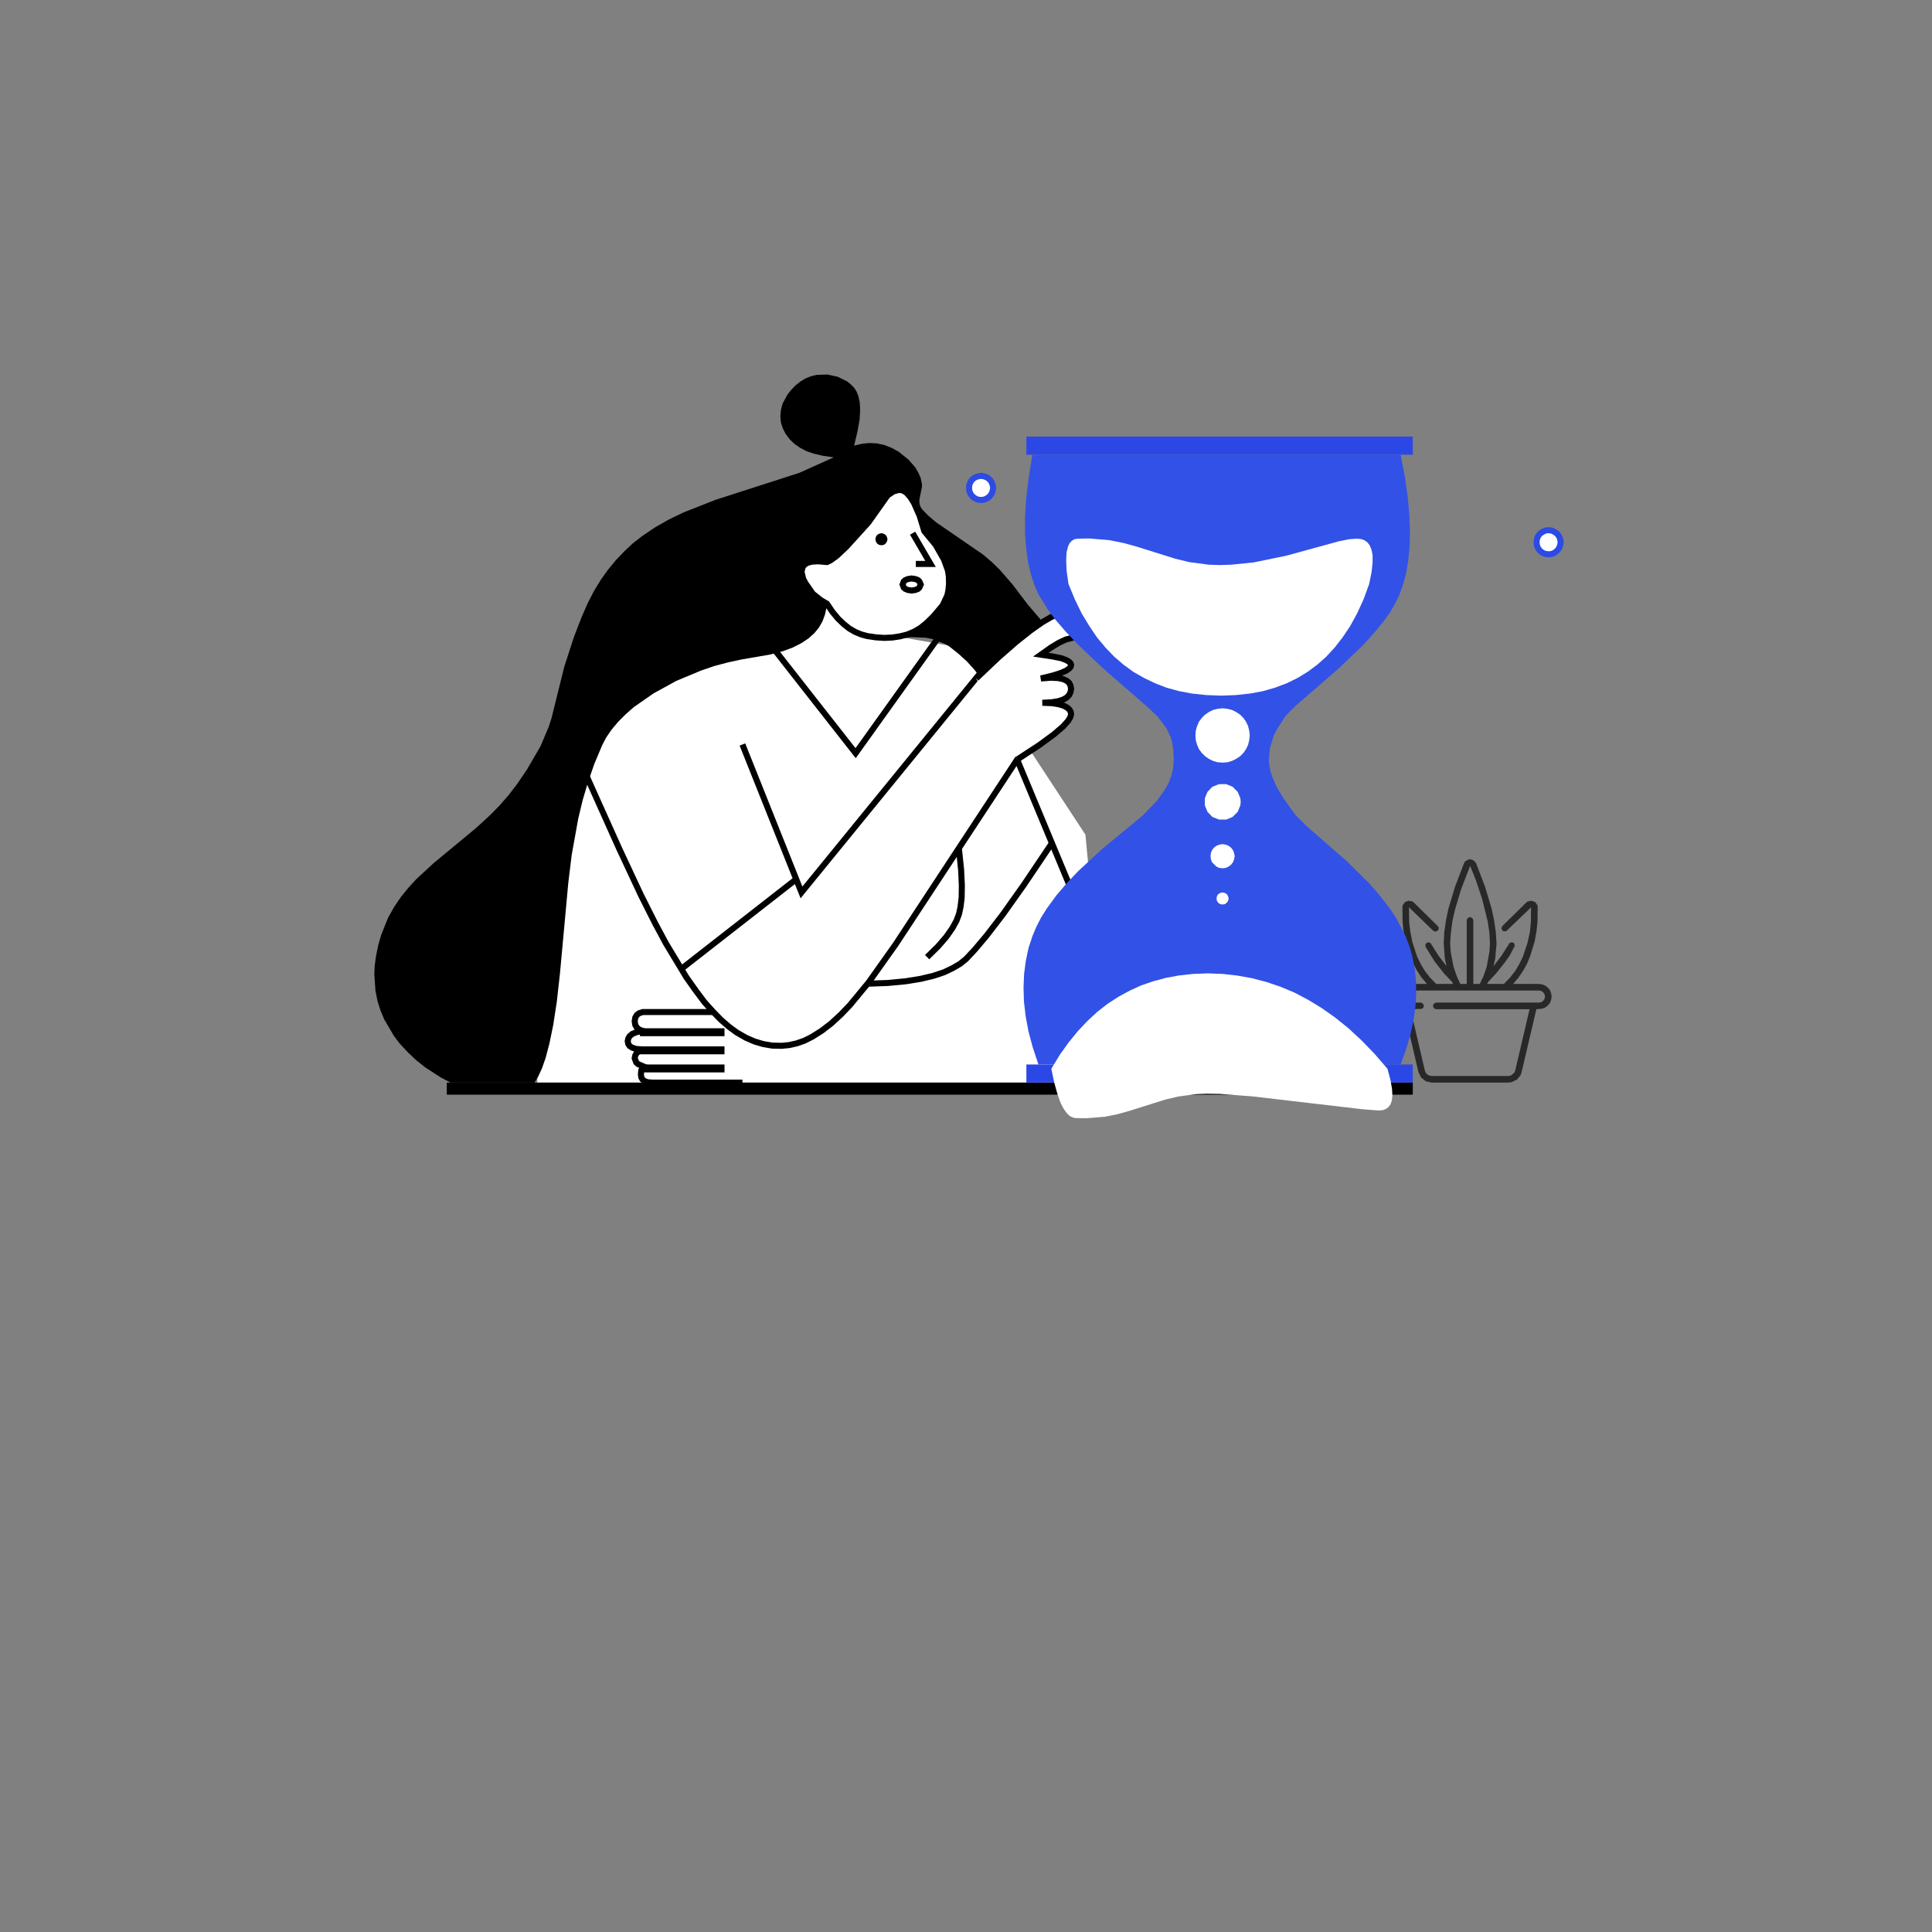 <?xml version="1.0" standalone="no"?><!DOCTYPE svg PUBLIC "-//W3C//DTD SVG 1.1//EN" "http://www.w3.org/Graphics/SVG/1.1/DTD/svg11.dtd"><svg height="1024" node-id="1" sillyvg="true" template-height="1024" template-width="1024" version="1.1" viewBox="0 0 1024 1024" width="1024" xmlns="http://www.w3.org/2000/svg" xmlns:xlink="http://www.w3.org/1999/xlink"><rect x="0" y="0" width="1024" height="1024" fill="#808080" stroke="none"/><defs node-id="43"><mask height="92.16" id="mask-2" maskUnits="userSpaceOnUse" node-id="33" width="216.924" x="539.158" y="508.248"><path d="M 742.40 544.40 L 745.30 552.60 L 747.60 560.50 L 749.20 567.90 L 750.20 575.00 L 750.60 581.80 L 750.50 588.40 L 749.90 594.70 L 748.80 600.80 L 747.20 606.70 L 745.00 612.40 L 740.00 622.00 L 736.90 626.80 L 731.70 633.60 L 726.00 640.10 L 713.90 652.10 L 692.70 670.70 L 686.80 676.50 L 680.00 686.00 L 677.00 690.90 L 674.70 695.90 L 673.50 699.40 L 672.80 702.70 L 672.50 706.00 L 673.10 712.30 L 675.10 718.70 L 676.90 722.20 L 681.40 729.20 L 686.80 734.70 L 709.40 754.20 L 722.50 766.80 L 728.60 773.50 L 734.00 780.20 L 737.20 784.80 L 739.80 789.30 L 741.80 793.60 L 743.70 799.00 L 745.30 805.00 L 746.40 811.60 L 747.10 818.80 L 747.30 826.80 L 747.00 835.60 L 746.10 845.30 L 744.60 856.00 L 742.40 867.60 L 547.20 867.60 L 545.20 855.50 L 543.90 844.50 L 543.30 834.60 L 543.30 825.80 L 543.90 817.80 L 544.90 810.70 L 546.40 804.40 L 548.20 798.70 L 550.40 793.60 L 555.60 785.20 L 559.00 780.60 L 564.70 774.00 L 571.10 767.20 L 584.60 754.40 L 607.60 734.40 L 613.20 729.20 L 618.20 722.80 L 620.60 717.80 L 621.40 714.50 L 621.90 710.90 L 622.10 706.00 L 621.80 701.60 L 620.90 697.60 L 619.50 694.00 L 617.70 690.50 L 613.30 684.40 L 605.70 676.50 L 583.90 658.50 L 571.60 647.00 L 565.50 640.60 L 559.80 633.90 L 554.70 627.00 L 551.70 622.10 L 549.20 617.30 L 547.20 612.40 L 545.10 606.00 L 543.70 599.40 L 542.80 592.50 L 542.50 585.40 L 542.70 577.90 L 543.60 570.20 L 545.10 562.00 L 547.40 553.50 L 550.40 544.40 L 742.40 544.40 Z" fill="#ffffff" fill-rule="evenodd" node-id="48" stroke="none" target-height="323.2" target-width="208.1" target-x="542.5" target-y="544.4"></path></mask></defs><g node-id="89"><path d="M 439.50 311.10 L 370.70 350.40 L 309.10 383.70 L 284.80 487.20 L 284.80 573.80 L 587.60 573.80 L 575.30 442.40 L 510.40 343.50 L 479.70 338.10 L 439.50 311.10 Z" fill="#ffffff" fill-rule="evenodd" group-id="1" id="路径-62" node-id="8" stroke="none" target-height="262.7" target-width="302.8" target-x="284.8" target-y="311.1"></path><path d="M 482.80 264.80 L 481.40 262.70 L 479.90 261.30 L 478.30 260.60 L 476.50 260.40 L 474.50 260.80 L 473.70 261.20 L 471.30 264.00 L 462.30 276.50 L 456.90 282.70 L 453.70 285.80 L 447.90 290.60 L 438.30 297.90 L 435.20 297.90 L 432.70 298.30 L 430.80 299.20 L 429.30 300.50 L 428.10 302.10 L 427.30 304.30 L 427.10 306.10 L 427.40 307.80 L 428.10 309.60 L 429.40 311.40 L 431.40 313.40 L 434.30 315.50 L 438.30 317.60 L 438.10 322.00 L 437.20 325.90 L 435.90 329.40 L 434.00 332.70 L 431.50 335.70 L 428.50 338.40 L 424.70 340.90 L 420.20 343.20 L 414.80 345.20 L 408.30 346.90 L 393.20 349.50 L 385.80 351.10 L 378.60 353.00 L 371.60 355.40 L 358.40 360.90 L 346.40 367.50 L 335.90 374.80 L 331.50 378.70 L 327.60 382.60 L 324.10 386.80 L 321.30 390.90 L 319.20 394.90 L 315.00 404.90 L 311.60 414.70 L 308.80 424.20 L 306.50 433.80 L 303.00 453.20 L 301.20 468.00 L 296.80 515.90 L 295.10 531.10 L 293.20 543.40 L 291.20 553.10 L 289.20 560.70 L 287.20 566.40 L 285.20 570.70 L 283.30 573.80 L 238.80 573.80 L 233.50 571.00 L 225.50 565.80 L 220.80 562.10 L 216.20 557.80 L 211.50 552.70 L 208.70 548.90 L 203.70 540.40 L 201.70 535.70 L 200.10 530.60 L 199.00 525.10 L 198.40 516.50 L 198.60 511.80 L 199.30 506.70 L 200.50 500.90 L 202.00 495.60 L 205.70 486.40 L 208.90 480.70 L 212.50 475.40 L 216.40 470.60 L 220.60 466.00 L 229.80 457.50 L 252.40 438.80 L 260.00 431.80 L 264.90 426.80 L 269.60 421.40 L 274.20 415.40 L 279.40 407.70 L 286.50 395.50 L 290.80 385.30 L 292.30 380.70 L 299.10 353.30 L 304.30 337.30 L 308.30 327.00 L 311.50 319.70 L 314.90 313.10 L 318.50 307.20 L 322.30 301.90 L 326.50 296.80 L 330.90 292.20 L 335.50 287.90 L 340.40 284.10 L 347.20 279.50 L 354.60 275.30 L 362.50 271.50 L 379.30 264.90 L 423.70 250.60 L 441.90 242.40 L 436.30 241.60 L 431.50 240.50 L 427.40 239.10 L 424.00 237.30 L 421.00 235.20 L 418.60 232.90 L 416.40 230.00 L 414.90 227.00 L 413.90 223.90 L 413.60 220.60 L 413.90 217.30 L 414.80 213.90 L 417.40 209.10 L 419.30 206.70 L 421.70 204.20 L 424.40 202.10 L 427.10 200.50 L 429.90 199.40 L 432.80 198.70 L 438.60 198.50 L 444.00 199.70 L 448.90 202.10 L 450.90 203.70 L 452.70 205.50 L 454.00 207.50 L 455.00 210.10 L 455.70 213.40 L 455.90 217.40 L 455.60 222.40 L 454.50 228.60 L 452.70 236.20 L 456.80 235.20 L 460.80 234.80 L 464.70 235.00 L 468.50 235.80 L 472.40 237.30 L 476.30 239.40 L 481.60 243.70 L 485.10 247.70 L 486.60 250.30 L 487.90 253.10 L 488.60 256.20 L 488.70 257.80 L 487.30 264.80 L 487.30 266.60 L 487.70 268.20 L 488.60 269.80 L 492.00 273.30 L 496.10 276.80 L 521.00 293.90 L 525.70 297.90 L 529.90 302.00 L 536.60 309.70 L 544.80 320.50 L 551.40 328.20 L 551.70 329.20 L 551.60 330.20 L 550.70 331.60 L 548.80 333.40 L 535.60 342.60 L 532.20 345.50 L 527.20 350.90 L 520.00 359.50 L 516.40 354.90 L 512.50 350.60 L 508.00 346.50 L 503.10 342.60 L 500.40 340.90 L 494.80 338.80 L 490.60 338.00 L 483.20 337.70 L 478.20 338.10 L 478.80 337.10 L 479.80 336.30 L 485.00 333.60 L 487.40 332.00 L 489.80 330.00 L 492.60 327.00 L 495.90 322.70 L 498.10 319.10 L 499.70 315.40 L 500.70 312.10 L 501.20 308.90 L 501.10 303.70 L 499.50 298.80 L 488.60 280.60 L 485.20 272.50 L 482.80 264.80 Z" fill="#000000" fill-rule="evenodd" group-id="1" id="路径-59" node-id="9" stroke="none" target-height="375.3" target-width="353.3" target-x="198.4" target-y="198.5"></path><path d="M 475.80 259.80 L 473.50 260.50 L 470.50 262.50 L 460.20 277.00 L 448.50 289.90 L 443.40 294.70 L 440.20 297.00 L 438.30 297.90 L 433.60 297.50 L 430.30 297.70 L 428.00 298.30 L 426.50 299.20 L 425.50 300.30 L 424.80 303.00 L 425.70 306.80 L 426.90 309.10 L 430.80 314.70 L 435.10 318.10 L 438.30 320.00 L 441.20 324.30 L 444.10 327.80 L 447.10 330.70 L 450.10 333.10 L 453.20 334.90 L 456.30 336.20 L 459.50 337.10 L 464.20 337.80 L 468.70 338.10 L 472.90 337.90 L 476.90 337.30 L 480.90 336.30 L 484.50 334.80 L 487.90 332.80 L 491.00 330.30 L 494.70 326.70 L 499.60 320.90 L 502.10 315.60 L 502.70 312.80 L 503.00 309.40 L 502.90 305.40 L 502.40 302.30 L 500.30 296.50 L 495.90 288.80 L 489.90 281.50 L 487.40 273.30 L 484.40 266.50 L 482.50 263.50 L 480.50 261.20 L 479.00 260.20 L 477.50 259.70 L 475.80 259.80 Z" fill="#ffffff" fill-rule="evenodd" group-id="1" id="路径-61" node-id="10" stroke="#000000" stroke-linecap="butt" stroke-width="3.2" target-height="78.4" target-width="78.2" target-x="424.8" target-y="259.7"></path><path d="M 405.60 338.10 L 453.50 399.20 L 497.20 338.10 L 525.40 349.60 L 424.80 473.00 L 393.50 394.60" fill="none" group-id="1" id="路径-63" node-id="11" stroke="#000000" stroke-linecap="butt" stroke-width="3.2" target-height="134.9" target-width="131.9" target-x="393.5" target-y="338.1"></path><path d="M 422.40 465.70 L 361.80 513.00" fill="none" group-id="1" id="路径-64" node-id="12" stroke="#000000" stroke-linecap="butt" stroke-width="3.2" target-height="47.3" target-width="60.6" target-x="361.8" target-y="465.7"></path><path d="M 310.90 411.30 L 328.10 449.60 L 339.70 474.40 L 347.20 489.30 L 353.00 500.10 L 363.80 518.00 L 368.90 525.20 L 373.40 531.20 L 377.90 536.20 L 382.20 540.60 L 386.50 544.30 L 390.60 547.30 L 395.30 550.00 L 399.90 552.00 L 404.60 553.40 L 409.40 554.20 L 414.30 554.30 L 418.30 553.90 L 422.30 553.00 L 426.30 551.60 L 430.30 549.60 L 435.40 546.40 L 440.50 542.50 L 445.60 537.80 L 450.50 532.70 L 460.40 520.70 L 474.80 500.40 L 539.10 402.60 L 567.70 471.30" fill="none" group-id="1" id="路径-65" node-id="13" stroke="#000000" stroke-linecap="butt" stroke-width="3.2" target-height="151.7" target-width="256.8" target-x="310.9" target-y="402.6"></path><path d="M 827.20 287.40 L 826.90 289.10 L 826.30 290.60 L 825.30 291.90 L 823.90 293.00 L 822.50 293.60 L 820.80 293.80 L 819.10 293.60 L 817.60 293.00 L 816.20 291.90 L 815.20 290.60 L 814.60 289.10 L 814.40 287.40 L 814.60 285.70 L 815.20 284.20 L 816.20 282.90 L 817.60 281.90 L 819.10 281.20 L 820.80 281.00 L 822.40 281.20 L 823.90 281.90 L 825.30 282.90 L 826.30 284.20 L 826.90 285.70 L 827.20 287.40 Z" fill="#ffffff" fill-rule="evenodd" group-id="1" id="椭圆形" node-id="14" stroke="#2b4be4" stroke-linecap="butt" stroke-width="3.2" target-height="12.8" target-width="12.8" target-x="814.4" target-y="281"></path><path d="M 526.40 258.60 L 526.10 260.30 L 525.50 261.80 L 524.50 263.10 L 523.20 264.10 L 521.70 264.80 L 520.00 265.00 L 518.20 264.80 L 516.70 264.10 L 515.40 263.10 L 514.40 261.80 L 513.80 260.30 L 513.60 258.60 L 513.80 256.90 L 514.40 255.40 L 515.40 254.10 L 516.70 253.10 L 518.20 252.50 L 520.00 252.20 L 521.70 252.50 L 523.20 253.10 L 524.50 254.10 L 525.50 255.40 L 526.10 256.90 L 526.40 258.60 Z" fill="#ffffff" fill-rule="evenodd" group-id="1" id="椭圆形备份-4" node-id="15" stroke="#2b4be4" stroke-linecap="butt" stroke-width="3.2" target-height="12.8" target-width="12.8" target-x="513.6" target-y="252.2"></path><path d="M 557.20 447.40 L 542.80 468.80 L 531.60 484.60 L 523.00 495.80 L 516.60 503.40 L 512.00 508.30 L 508.90 510.80 L 505.00 513.10 L 500.40 515.30 L 494.70 517.20 L 488.00 518.80 L 480.00 520.10 L 470.50 521.00 L 459.40 521.40" fill="none" group-id="1" id="路径-66" node-id="16" stroke="#000000" stroke-linecap="butt" stroke-width="3.2" target-height="74" target-width="97.8" target-x="459.4" target-y="447.4"></path><path d="M 508.30 450.30 L 509.40 460.90 L 509.80 469.30 L 509.70 475.80 L 509.10 480.70 L 508.30 484.40 L 507.00 487.90 L 504.80 491.90 L 501.60 496.50 L 497.20 501.60 L 491.40 507.30" fill="none" group-id="1" id="路径-67" node-id="17" stroke="#000000" stroke-linecap="butt" stroke-width="3.2" target-height="57" target-width="18.4" target-x="491.4" target-y="450.3"></path><path d="M 378.30 536.40 L 340.70 536.40 L 338.80 537.00 L 337.50 538.00 L 336.70 539.40 L 336.40 541.30 L 336.70 543.20 L 337.50 544.60 L 338.80 545.70 L 340.70 546.40 L 337.30 547.10 L 335.10 548.00 L 333.70 549.20 L 333.00 550.40 L 332.70 551.90 L 333.00 553.30 L 333.70 554.40 L 335.10 555.30 L 337.30 556.00 L 340.70 556.20 L 338.70 557.10 L 337.40 558.20 L 336.70 559.40 L 336.40 560.90 L 337.20 563.10 L 338.20 564.00 L 342.40 565.80 L 341.20 565.70 L 340.40 566.20 L 339.90 567.30 L 339.70 569.40 L 339.90 571.00 L 340.50 572.10 L 341.60 573.00 L 343.20 573.60 L 345.60 573.80 L 393.50 573.80" fill="none" group-id="1" id="路径-68" node-id="18" stroke="#000000" stroke-linecap="butt" stroke-width="3.2" target-height="37.4" target-width="60.8" target-x="332.7" target-y="536.4"></path><path d="M 340.80 546.60 L 382.40 546.60 L 382.40 547.60 L 340.80 547.60 Z" fill="#d8d8d8" fill-rule="evenodd" group-id="1" id="矩形" node-id="19" stroke="#000000" stroke-linecap="butt" stroke-width="3.2" target-height="1" target-width="41.6" target-x="340.8" target-y="546.6"></path><path d="M 340.80 556.20 L 382.40 556.20 L 382.40 557.20 L 340.80 557.20 Z" fill="#d8d8d8" fill-rule="evenodd" group-id="1" id="矩形备份-2" node-id="20" stroke="#000000" stroke-linecap="butt" stroke-width="3.2" target-height="1" target-width="41.6" target-x="340.8" target-y="556.2"></path><path d="M 340.80 565.80 L 382.40 565.80 L 382.40 566.80 L 340.80 566.80 Z" fill="#d8d8d8" fill-rule="evenodd" group-id="1" id="矩形备份-3" node-id="21" stroke="#000000" stroke-linecap="butt" stroke-width="3.2" target-height="1" target-width="41.6" target-x="340.8" target-y="565.8"></path><path d="M 236.80 573.80 L 748.80 573.80 L 748.80 580.20 L 236.80 580.20 Z" fill="#000000" fill-rule="evenodd" group-id="1" id="矩形" node-id="22" stroke="none" target-height="6.4" target-width="512" target-x="236.8" target-y="573.8"></path><path d="M 470.40 285.80 L 470.10 287.00 L 469.40 288.10 L 468.40 288.80 L 467.20 289.00 L 465.90 288.80 L 464.90 288.10 L 464.20 287.00 L 464.00 285.80 L 464.20 284.60 L 464.90 283.50 L 465.90 282.90 L 467.20 282.60 L 468.40 282.90 L 469.40 283.50 L 470.10 284.60 L 470.40 285.80 Z" fill="#000000" fill-rule="evenodd" group-id="1" id="椭圆形" node-id="23" stroke="none" target-height="6.4" target-width="6.4" target-x="464" target-y="282.6"></path><path d="M 483.70 282.60 L 493.20 298.90 L 485.40 298.90" fill="none" group-id="1" id="路径-69" node-id="24" stroke="#000000" stroke-linecap="butt" stroke-width="3.2" target-height="16.3" target-width="9.5" target-x="483.7" target-y="282.6"></path><path d="M 488.00 309.80 L 487.30 311.40 L 486.60 312.10 L 485.10 312.70 L 483.20 313.00 L 481.20 312.70 L 479.80 312.10 L 479.00 311.40 L 478.40 309.80 L 479.00 308.20 L 479.80 307.50 L 481.20 306.90 L 483.20 306.60 L 485.10 306.90 L 486.60 307.50 L 487.30 308.20 L 488.00 309.80 Z" fill="none" group-id="1" id="椭圆形" node-id="25" stroke="#000000" stroke-linecap="butt" stroke-width="3.2" target-height="6.4" target-width="9.6" target-x="478.4" target-y="306.6"></path><g node-id="90"><path d="M 815.60 521.50 L 802.00 521.50 L 805.00 517.90 L 807.50 514.20 L 809.50 510.50 L 811.10 506.50 L 813.40 499.00 L 814.40 493.40 L 814.90 488.50 L 815.00 480.70 L 814.80 479.70 L 813.70 478.10 L 811.70 477.40 L 809.70 477.80 L 808.90 478.40 L 796.30 490.80 L 795.80 492.00 L 796.30 493.20 L 796.90 493.60 L 798.20 493.60 L 798.70 493.20 L 811.50 480.90 L 811.40 488.80 L 810.90 493.80 L 809.70 499.40 L 807.20 507.00 L 805.30 510.90 L 803.10 514.60 L 800.40 518.10 L 797.10 521.50 L 788.20 521.50 L 788.70 520.50 L 792.90 516.00 L 798.00 509.60 L 800.50 505.90 L 802.90 501.20 L 802.50 500.00 L 802.00 499.60 L 801.30 499.40 L 800.10 499.80 L 795.80 506.60 L 791.60 512.10 L 792.50 508.10 L 793.20 500.00 L 792.80 494.00 L 791.90 487.80 L 790.60 481.60 L 787.10 470.00 L 782.30 457.40 L 781.00 456.00 L 779.20 455.40 L 778.20 455.60 L 776.50 456.60 L 776.00 457.40 L 771.20 470.00 L 767.70 481.60 L 766.40 487.80 L 765.50 494.00 L 765.20 500.00 L 765.80 508.10 L 766.70 512.10 L 762.50 506.60 L 758.20 499.80 L 757.00 499.40 L 755.80 500.00 L 755.50 500.60 L 755.60 501.90 L 760.40 509.60 L 765.40 516.00 L 769.70 520.50 L 770.10 521.50 L 761.20 521.50 L 757.90 518.10 L 755.20 514.60 L 753.00 510.90 L 751.10 507.00 L 748.60 499.40 L 747.50 493.80 L 746.90 488.80 L 746.80 480.90 L 759.60 493.30 L 760.40 493.70 L 761.30 493.70 L 762.10 493.20 L 762.50 492.50 L 762.50 491.60 L 762.00 490.80 L 749.40 478.40 L 748.60 477.80 L 746.60 477.40 L 744.70 478.10 L 743.50 479.70 L 743.30 480.70 L 743.40 488.50 L 743.90 493.40 L 745.90 502.70 L 748.90 510.50 L 750.90 514.20 L 753.30 517.90 L 756.30 521.50 L 742.70 521.50 L 740.90 521.80 L 739.30 522.40 L 737.90 523.50 L 736.90 524.80 L 736.20 526.40 L 736.00 528.20 L 736.20 530.00 L 736.90 531.60 L 737.90 532.90 L 739.30 534.00 L 740.90 534.60 L 744.00 534.90 L 751.80 568.20 L 753.20 571.10 L 755.70 573.10 L 758.90 573.80 L 799.40 573.80 L 801.10 573.60 L 804.00 572.20 L 806.00 569.80 L 806.50 568.20 L 814.30 534.90 L 817.50 534.60 L 819.00 534.00 L 820.40 532.90 L 821.50 531.60 L 822.10 530.00 L 822.40 528.20 L 822.10 526.40 L 821.50 524.80 L 820.40 523.50 L 819.00 522.40 L 817.50 521.80 L 815.60 521.50 Z M 779.20 458.90 L 782.20 466.40 L 785.60 476.60 L 788.50 488.30 L 789.40 494.30 L 789.70 500.00 L 789.40 504.60 L 788.00 512.40 L 786.20 517.60 L 784.30 521.50 L 780.90 521.50 L 780.90 487.80 L 780.40 486.60 L 779.20 486.10 L 778.50 486.20 L 777.60 487.10 L 777.40 487.80 L 777.40 521.50 L 774.00 521.50 L 772.20 517.60 L 770.40 512.40 L 768.90 504.60 L 768.60 500.00 L 769.00 494.30 L 769.80 488.30 L 771.10 482.40 L 774.50 471.10 L 779.20 458.90 Z M 815.60 531.40 L 761.20 531.40 L 760.50 531.60 L 759.60 532.50 L 759.60 533.80 L 760.50 534.70 L 761.20 534.90 L 810.70 534.90 L 803.10 567.40 L 802.60 568.60 L 800.70 570.10 L 799.40 570.30 L 758.90 570.30 L 757.60 570.10 L 756.50 569.50 L 755.70 568.60 L 755.20 567.40 L 747.60 534.90 L 753.70 534.70 L 754.60 533.80 L 754.60 532.50 L 753.70 531.60 L 753.10 531.40 L 742.70 531.40 L 741.40 531.20 L 740.40 530.50 L 739.70 529.50 L 739.40 528.20 L 739.70 526.90 L 740.40 525.90 L 741.40 525.20 L 742.70 525.00 L 815.60 525.00 L 816.90 525.20 L 817.90 525.90 L 818.60 526.90 L 818.90 528.20 L 818.60 529.50 L 817.90 530.50 L 816.90 531.20 L 815.60 531.40 Z" fill="#282828" fill-rule="nonzero" group-id="1,2" id="形状" node-id="27" stroke="none" target-height="118.4" target-width="86.4" target-x="736" target-y="455.4"></path></g><path d="M 517.40 359.60 L 529.10 348.50 L 538.60 340.20 L 546.30 334.10 L 552.40 329.80 L 557.20 327.00 L 561.30 325.30 L 565.10 324.10 L 568.70 323.60 L 572.00 323.70 L 575.30 324.30 L 578.40 325.40 L 581.50 327.00 L 581.50 334.50 L 564.80 339.00 L 561.20 340.70 L 556.90 343.30 L 551.70 347.00 L 558.20 348.00 L 562.60 348.90 L 565.20 349.90 L 566.70 350.80 L 567.50 351.70 L 567.70 352.50 L 567.50 353.40 L 566.70 354.30 L 565.20 355.40 L 562.50 356.60 L 558.20 358.00 L 551.70 359.60 L 557.00 359.20 L 560.90 359.40 L 563.60 360.00 L 565.50 360.90 L 566.70 362.00 L 567.40 363.40 L 567.70 365.10 L 567.40 366.80 L 566.70 368.30 L 565.50 369.60 L 563.70 370.70 L 561.10 371.60 L 557.50 372.20 L 552.50 372.50 L 557.60 372.70 L 561.30 373.30 L 563.90 374.10 L 565.70 375.10 L 566.80 376.10 L 567.50 377.30 L 567.70 378.60 L 567.30 380.10 L 566.10 382.10 L 563.40 385.10 L 558.50 389.30 L 550.70 395.00 L 539.10 402.60" fill="#ffffff" fill-rule="evenodd" group-id="1" id="路径-70" node-id="28" stroke="#000000" stroke-linecap="butt" stroke-width="3.2" target-height="79" target-width="64.1" target-x="517.4" target-y="323.6"></path><g node-id="91"><path d="M 544.00 231.40 L 748.80 231.40 L 748.80 241.00 L 544.00 241.00 Z" fill="#2b48e7" fill-rule="evenodd" group-id="1,3" id="矩形" node-id="30" stroke="none" target-height="9.6" target-width="204.8" target-x="544" target-y="231.4"></path><path d="M 544.00 564.20 L 748.80 564.20 L 748.80 573.80 L 544.00 573.80 Z" fill="#2b48e7" fill-rule="evenodd" group-id="1,3" id="矩形备份" node-id="31" stroke="none" target-height="9.6" target-width="204.8" target-x="544" target-y="564.2"></path><g node-id="92"><g node-id="94"><path d="M 742.40 564.20 L 745.30 556.00 L 747.60 548.20 L 749.20 540.70 L 750.20 533.60 L 750.60 526.80 L 750.50 520.30 L 749.90 514.00 L 748.80 507.90 L 747.20 502.00 L 745.00 496.20 L 740.00 486.60 L 736.90 481.90 L 731.70 475.10 L 726.00 468.50 L 713.90 456.50 L 692.70 438.00 L 686.80 432.20 L 680.00 422.70 L 677.00 417.70 L 674.70 412.70 L 673.50 409.30 L 672.80 405.90 L 672.50 402.60 L 673.10 396.40 L 675.10 389.90 L 676.90 386.40 L 681.40 379.40 L 686.80 374.00 L 709.40 354.40 L 722.50 341.90 L 728.60 335.10 L 734.00 328.50 L 737.20 323.80 L 739.80 319.30 L 741.80 315.00 L 743.70 309.60 L 745.30 303.70 L 746.40 297.10 L 747.10 289.80 L 747.30 281.80 L 747.00 273.00 L 746.10 263.30 L 744.60 252.70 L 742.40 241.00 L 547.20 241.00 L 545.20 253.20 L 543.90 264.20 L 543.30 274.00 L 543.30 282.90 L 543.90 290.80 L 544.90 297.90 L 546.40 304.30 L 548.20 310.00 L 550.40 315.00 L 555.60 323.40 L 559.00 328.00 L 564.70 334.60 L 571.10 341.40 L 584.60 354.20 L 607.60 374.20 L 613.20 379.40 L 618.20 385.90 L 620.60 390.90 L 621.40 394.20 L 621.90 397.80 L 622.10 402.60 L 621.80 407.00 L 620.90 411.00 L 619.50 414.70 L 617.70 418.10 L 613.30 424.30 L 605.70 432.20 L 583.90 450.20 L 571.60 461.60 L 565.50 468.00 L 559.80 474.70 L 554.70 481.70 L 551.70 486.50 L 549.20 491.40 L 547.20 496.20 L 545.10 502.60 L 543.70 509.30 L 542.80 516.10 L 542.50 523.30 L 542.70 530.70 L 543.60 538.50 L 545.10 546.60 L 547.40 555.20 L 550.40 564.20 L 742.40 564.20 Z" fill="#3251e6" fill-rule="evenodd" group-id="1,3,4,6" node-id="82" stroke="none" target-height="323.2" target-width="208.1" target-x="542.5" target-y="241"></path></g><path d="M 557.20 566.50 L 561.70 559.10 L 566.40 552.50 L 571.30 546.50 L 576.40 541.10 L 581.60 536.30 L 587.10 532.00 L 592.80 528.30 L 598.70 525.10 L 604.80 522.30 L 611.20 520.10 L 617.90 518.30 L 625.00 517.00 L 632.30 516.20 L 640.10 515.90 L 648.10 516.20 L 656.00 517.10 L 663.70 518.50 L 671.30 520.50 L 678.70 523.00 L 686.10 526.10 L 693.30 529.90 L 700.40 534.20 L 707.50 539.20 L 714.60 544.90 L 721.50 551.30 L 728.50 558.50 L 735.40 566.50 L 737.00 572.50 L 737.80 577.10 L 738.00 580.70 L 737.70 583.30 L 737.00 585.30 L 736.00 586.70 L 734.70 587.70 L 733.00 588.40 L 730.80 588.60 L 722.00 587.90 L 663.70 581.10 L 646.70 579.80 L 639.50 579.70 L 634.00 579.90 L 624.40 581.20 L 617.60 582.80 L 598.90 588.70 L 592.50 590.50 L 585.60 591.90 L 575.70 592.70 L 570.10 592.60 L 568.60 592.30 L 567.00 591.50 L 565.50 590.10 L 563.90 587.90 L 562.20 584.70 L 560.60 580.30 L 558.90 574.30 L 557.20 566.50 Z" fill="#ffffff" fill-rule="evenodd" group-id="1,3,4,7" node-id="87" stroke="none" target-height="76.8" target-width="180.8" target-x="557.2" target-y="515.9"></path></g><path d="M 566.30 309.50 L 569.70 317.70 L 573.30 325.10 L 577.30 331.70 L 581.40 337.80 L 585.90 343.20 L 590.50 348.00 L 595.50 352.30 L 600.70 356.10 L 606.30 359.30 L 612.10 362.10 L 618.30 364.50 L 624.90 366.30 L 631.80 367.60 L 639.30 368.40 L 647.20 368.70 L 655.10 368.40 L 662.50 367.60 L 669.50 366.30 L 676.00 364.40 L 682.10 362.10 L 687.80 359.30 L 693.20 356.00 L 698.30 352.20 L 703.00 348.00 L 707.50 343.10 L 711.70 337.70 L 715.70 331.70 L 719.30 325.10 L 722.70 317.70 L 725.70 309.50 L 727.00 303.00 L 727.50 298.00 L 727.50 294.20 L 726.90 291.30 L 726.00 289.10 L 724.80 287.50 L 723.30 286.40 L 721.40 285.70 L 719.10 285.50 L 715.10 285.80 L 709.60 286.90 L 681.50 294.60 L 664.40 298.10 L 652.60 299.30 L 646.60 299.50 L 640.60 299.30 L 630.20 297.90 L 622.80 296.10 L 602.40 289.70 L 595.50 287.80 L 588.00 286.30 L 577.30 285.40 L 571.20 285.50 L 569.50 285.80 L 568.10 286.60 L 566.90 287.90 L 566.00 289.90 L 565.30 292.80 L 565.10 296.80 L 565.30 302.20 L 566.30 309.50 Z" fill="#ffffff" fill-rule="evenodd" group-id="1,3" id="路径-60" node-id="37" stroke="none" target-height="83.3" target-width="162.4" target-x="565.1" target-y="285.4"></path><path d="M 662.40 389.80 L 662.10 392.40 L 661.50 394.80 L 660.40 397.10 L 659.00 399.10 L 657.30 400.80 L 655.20 402.20 L 653.00 403.30 L 650.60 404.00 L 648.00 404.20 L 645.30 404.00 L 642.90 403.30 L 640.70 402.20 L 638.70 400.80 L 637.00 399.10 L 635.50 397.10 L 634.50 394.80 L 633.80 392.40 L 633.60 389.80 L 633.80 387.20 L 634.50 384.80 L 635.50 382.50 L 637.00 380.50 L 638.70 378.80 L 640.70 377.40 L 642.90 376.30 L 645.30 375.70 L 648.00 375.40 L 650.60 375.70 L 653.00 376.30 L 655.20 377.40 L 657.30 378.80 L 659.00 380.50 L 660.40 382.50 L 661.50 384.80 L 662.10 387.20 L 662.40 389.80 Z" fill="#ffffff" fill-rule="evenodd" group-id="1,3" id="椭圆形" node-id="38" stroke="none" target-height="28.8" target-width="28.8" target-x="633.6" target-y="375.4"></path><path d="M 657.60 425.00 L 657.40 426.90 L 656.00 430.30 L 653.30 433.00 L 649.90 434.40 L 646.10 434.40 L 642.60 433.00 L 640.00 430.30 L 638.60 426.90 L 638.60 423.10 L 640.00 419.70 L 642.60 417.00 L 646.10 415.60 L 649.90 415.60 L 653.30 417.00 L 656.00 419.70 L 657.40 423.10 L 657.60 425.00 Z" fill="#ffffff" fill-rule="evenodd" group-id="1,3" id="椭圆形备份" node-id="39" stroke="none" target-height="18.8" target-width="19" target-x="638.6" target-y="415.6"></path><path d="M 654.40 453.80 L 654.10 455.50 L 653.50 457.00 L 652.50 458.30 L 651.20 459.30 L 649.70 460.00 L 648.00 460.20 L 646.20 460.00 L 644.70 459.30 L 642.40 457.00 L 641.80 455.50 L 641.60 453.80 L 641.80 452.10 L 642.40 450.60 L 643.40 449.30 L 644.70 448.30 L 646.20 447.70 L 648.00 447.40 L 649.70 447.70 L 651.20 448.30 L 652.50 449.30 L 653.50 450.60 L 654.10 452.10 L 654.40 453.80 Z" fill="#ffffff" fill-rule="evenodd" group-id="1,3" id="椭圆形备份-2" node-id="40" stroke="none" target-height="12.8" target-width="12.8" target-x="641.6" target-y="447.4"></path><g node-id="93"><path d="M 651.20 476.20 L 650.90 475.00 L 650.20 473.90 L 649.20 473.30 L 648.00 473.00 L 646.70 473.30 L 645.70 473.90 L 645.00 475.00 L 644.80 476.20 L 645.00 477.50 L 645.70 478.50 L 646.70 479.20 L 648.00 479.40 L 649.20 479.20 L 650.20 478.50 L 650.90 477.50 L 651.20 476.20 Z" fill="#ffffff" fill-rule="evenodd" group-id="1,3,5" id="椭圆形备份-3" node-id="41" stroke="none" target-height="6.4" target-width="6.4" target-x="644.8" target-y="473"></path></g></g></g></svg>